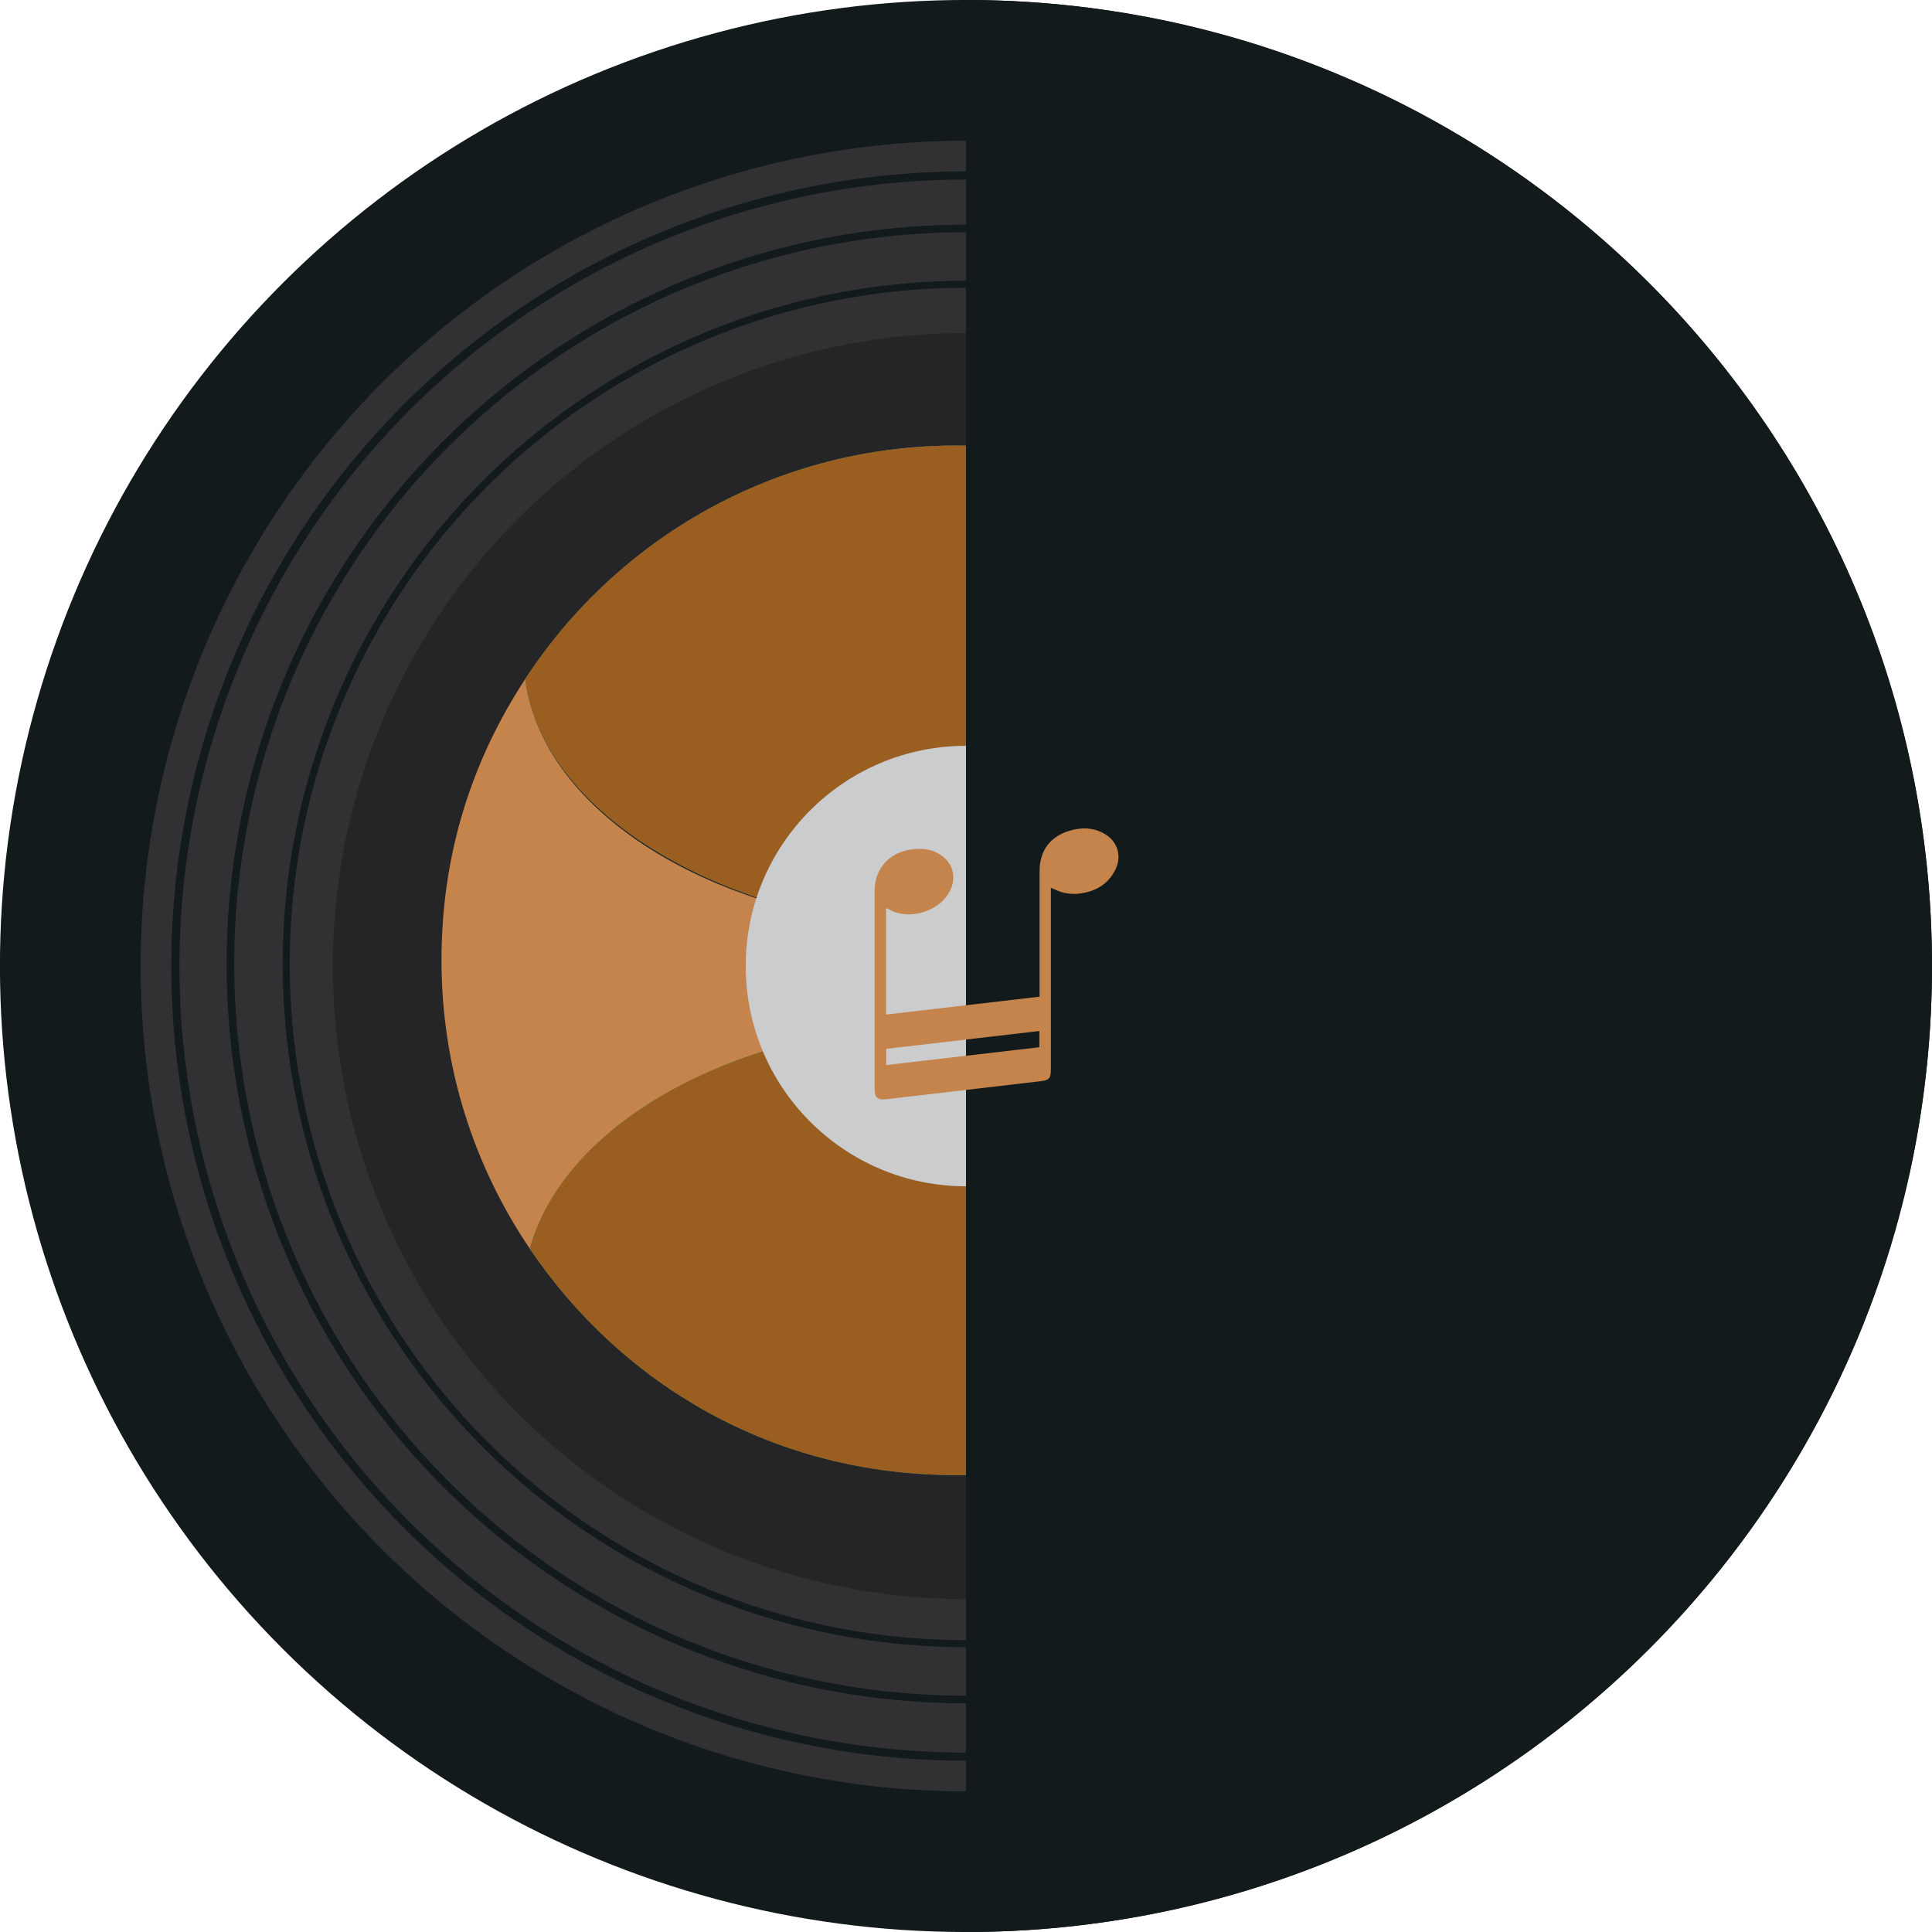<?xml version="1.0" encoding="UTF-8"?><svg xmlns="http://www.w3.org/2000/svg" viewBox="0 0 333.72 333.72"><defs><style>.cls-1{fill:#9b5e21;}.cls-2{fill:#c4844b;}.cls-3{stroke-width:1.21px;}.cls-3,.cls-4,.cls-5{fill:none;stroke:#121a1b;stroke-miterlimit:10;}.cls-6{fill:#caccce;}.cls-4{stroke-width:1.31px;}.cls-7{fill:#252427;}.cls-8{fill:#359071;}.cls-9{isolation:isolate;}.cls-5{stroke-width:1.41px;}.cls-10{fill:#313133;}.cls-11,.cls-12{fill:#121a1b;}.cls-12{mix-blend-mode:screen;}</style></defs><g class="cls-9"><g id="Layer_1"><g><circle class="cls-11" cx="166.86" cy="166.86" r="166.86" transform="translate(-69.12 166.86) rotate(-45)"/><circle class="cls-10" cx="166.85" cy="166.87" r="142.56"/><circle class="cls-7" cx="166.85" cy="166.87" r="109.35"/><path class="cls-2" d="m254.08,165.87c0,17.67-5.16,34.15-14.06,48-7.22-21.35-37.59-37.38-73.95-37.38s-68.5,16.96-74.53,39.24c-9.64-14.23-15.28-31.39-15.28-49.86s5.32-34.62,14.47-48.59c3.09,24.28,35.64,43.37,75.35,43.37s70.25-17.94,74.98-41.14c8.26,13.49,13.03,29.37,13.03,46.36Z"/><path class="cls-8" d="m240.02,213.87c-15.81,24.62-43.43,40.93-74.86,40.93s-57.64-15.5-73.63-39.07c6.03-22.28,37.11-39.24,74.53-39.24s66.73,16.03,73.95,37.38Z"/><path class="cls-8" d="m241.05,119.5h0c-4.74,23.22-36.5,41.16-74.98,41.16s-72.26-19.09-75.35-43.37h0c15.85-24.29,43.27-40.33,74.45-40.33s60.25,17.03,75.89,42.54Z"/><path class="cls-1" d="m241.05,119.5h0c-4.74,23.22-36.5,41.16-74.98,41.16s-72.26-19.09-75.35-43.37h0c15.85-24.29,43.27-40.33,74.45-40.33s60.25,17.03,75.89,42.54Z"/><path class="cls-1" d="m240.02,213.87c-15.81,24.62-43.43,40.93-74.86,40.93s-57.64-15.5-73.63-39.07c6.03-22.28,37.11-39.24,74.53-39.24s66.73,16.03,73.95,37.38Z"/><circle class="cls-6" cx="166.85" cy="166.87" r="38.04"/><circle class="cls-5" cx="166.85" cy="166.87" r="136.56"/><circle class="cls-4" cx="166.85" cy="166.51" r="127.05"/><circle class="cls-3" cx="166.85" cy="166.51" r="117.41"/><path class="cls-12" d="m333.72,166.86c0,92.16-74.72,166.86-166.86,166.86V0c92.14,0,166.86,74.72,166.86,166.86Z"/><path class="cls-2" d="m153.05,156.86v18.39c8.82-1.03,17.61-2.05,26.52-3.09v-.85c0-6.94,0-13.88,0-20.82,0-3.52,1.77-5.96,5.16-6.99,1.98-.6,3.94-.59,5.82.39,2.38,1.23,3.31,3.82,2.16,6.23-1.31,2.73-3.66,3.99-6.58,4.26-.78.07-1.6,0-2.37-.18-.74-.16-1.43-.52-2.24-.84,0,.3,0,.59,0,.88,0,10.16,0,20.32,0,30.48,0,1.55-.29,1.87-1.81,2.04-7.06.82-14.12,1.66-21.18,2.48-1.81.21-3.62.43-5.43.63-1.56.17-2.03-.28-2.03-1.86,0-11.36,0-22.71,0-34.07,0-3.82,2.41-6.6,6.22-7.19,2.15-.33,4.16-.06,5.83,1.42,2.15,1.9,2.04,5.03-.18,7.31-2.34,2.4-6.54,3.33-9.57,1.5-.08-.05-.17-.07-.31-.12Zm.02,24.31v2.8c8.86-1.03,17.66-2.06,26.46-3.08v-2.8c-8.85,1.03-17.65,2.06-26.46,3.08Z"/></g></g></g></svg>